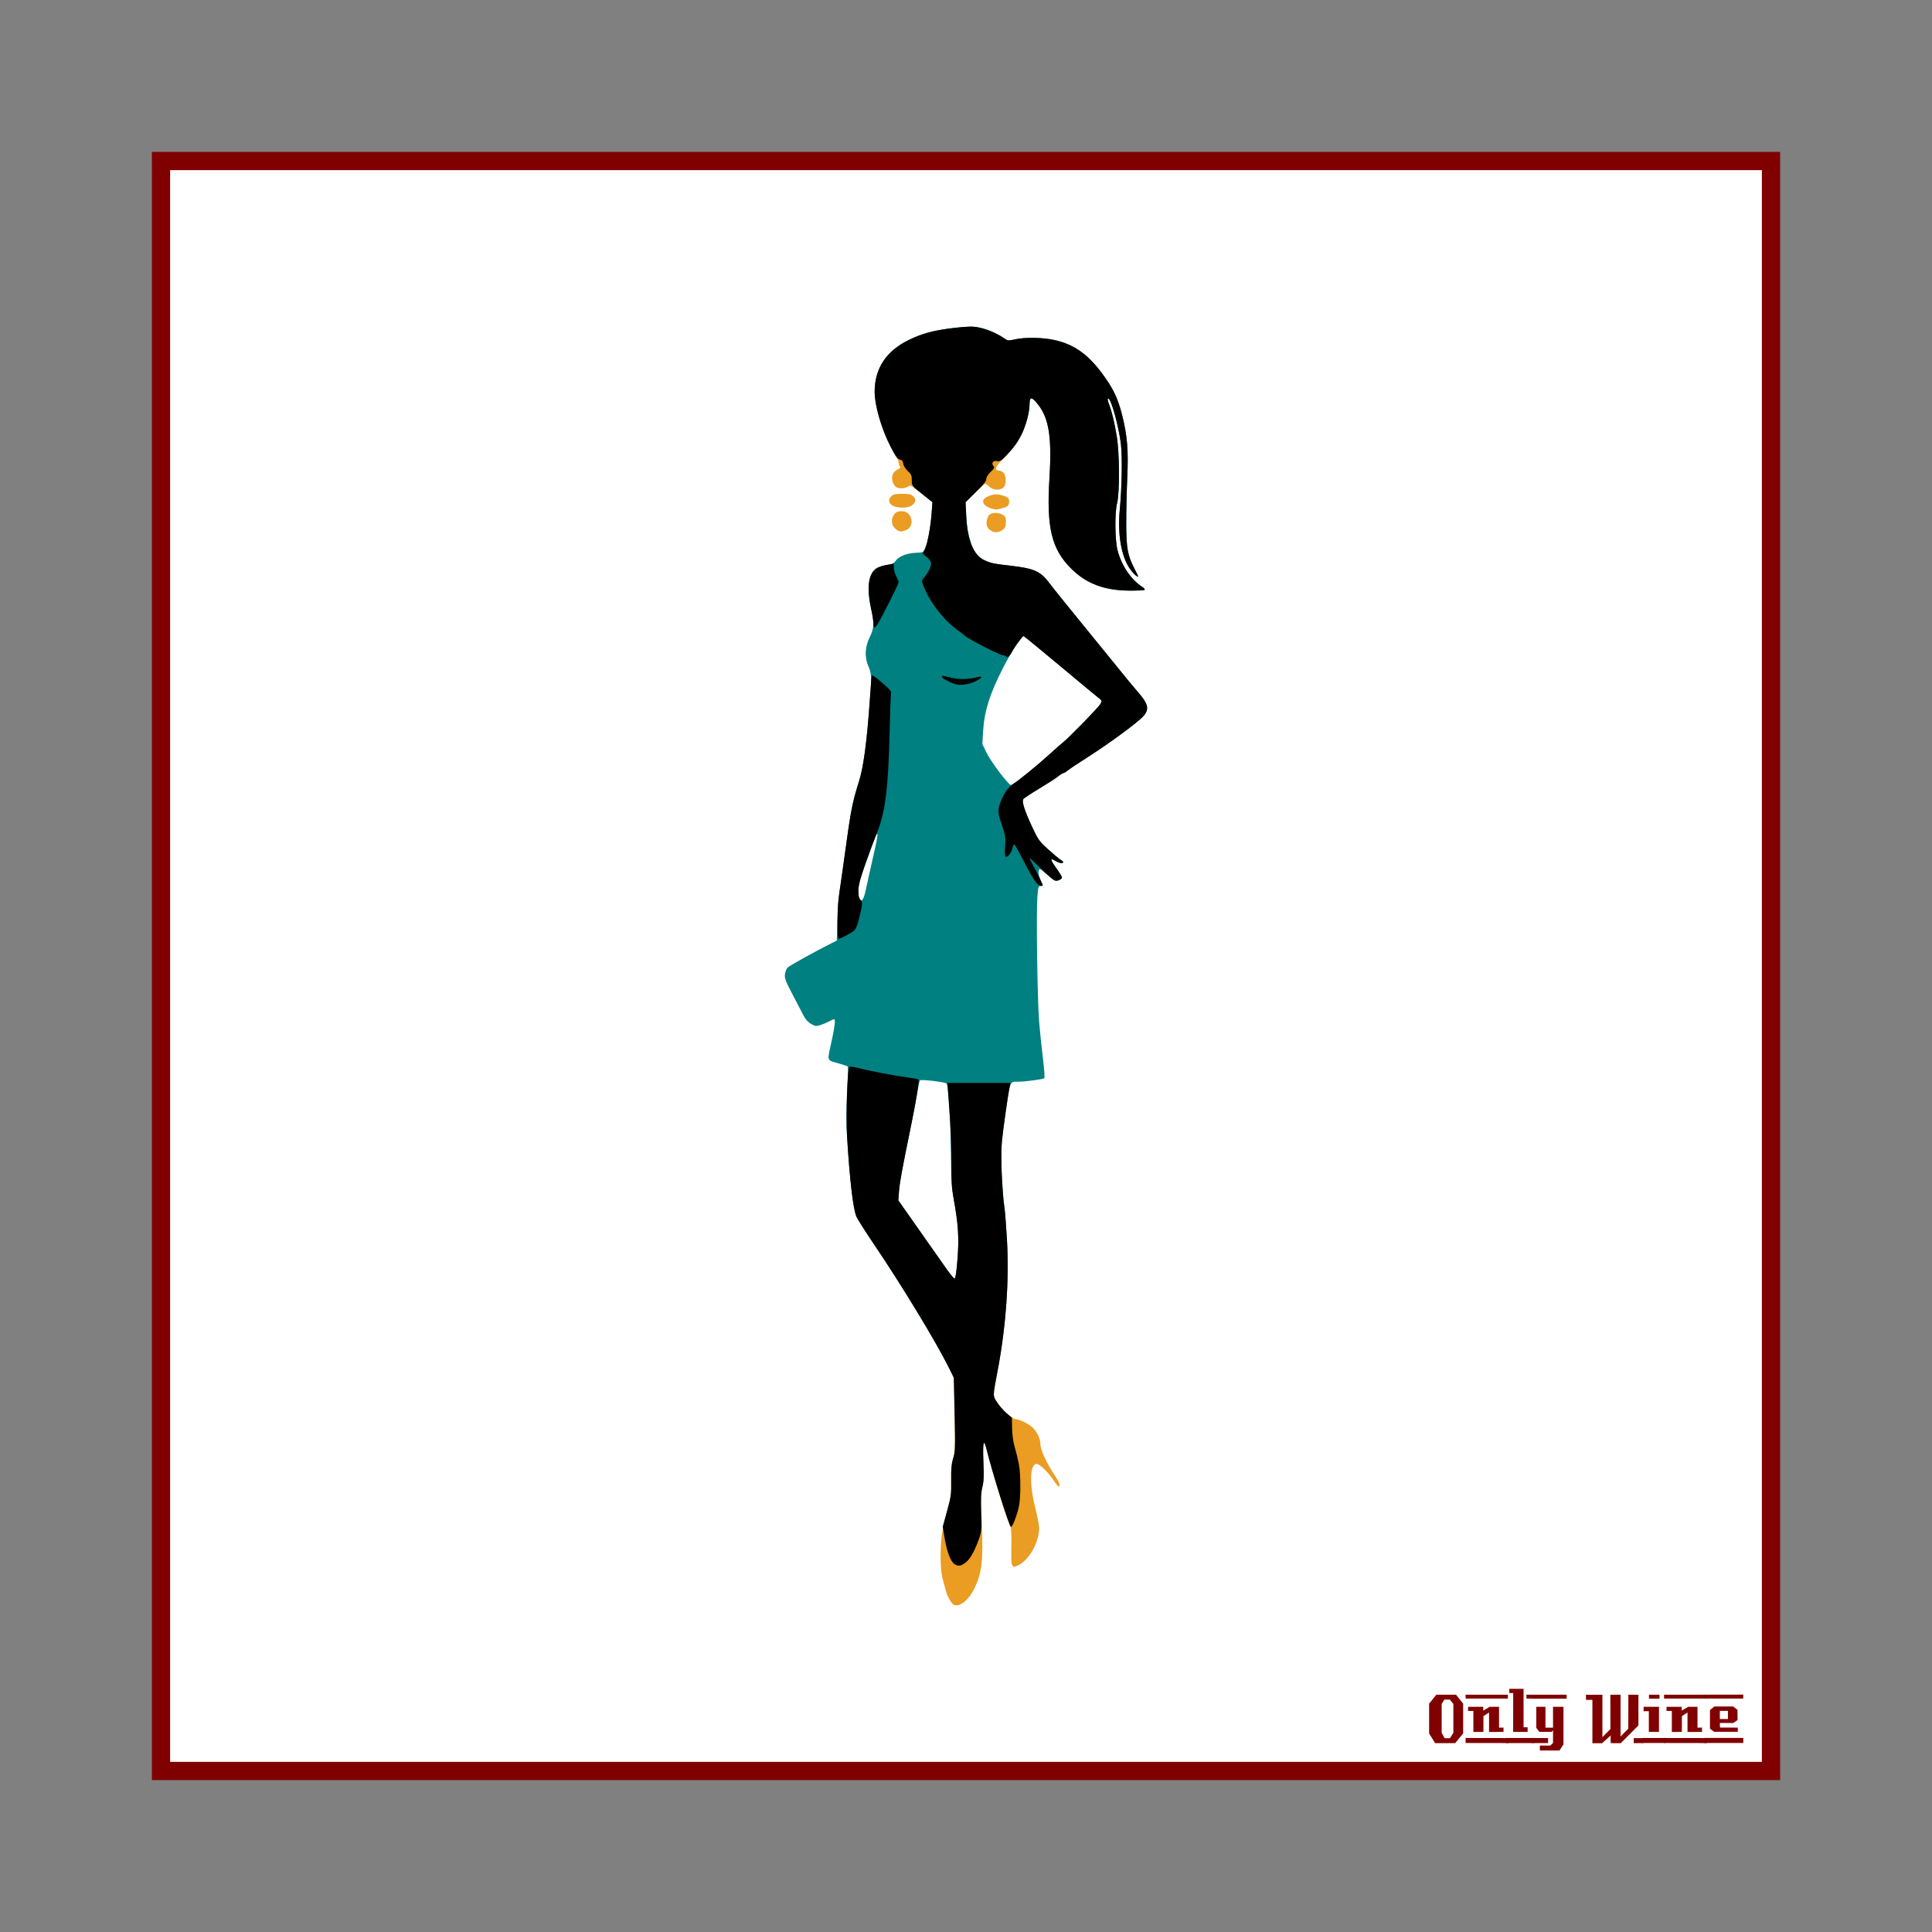 <svg:svg xmlns:ns1="http://sodipodi.sourceforge.net/DTD/sodipodi-0.dtd" xmlns:ns2="http://www.inkscape.org/namespaces/inkscape" xmlns:svg="http://www.w3.org/2000/svg" height="1051.081" id="svg2" version="1.1" viewBox="-82.627 -82.627 1051.081 1051.081" width="1051.081" ns1:docname="OnlyWine-56.svg" ns2:version="0.48+devel r9772">
  <svg:rect x="-82.627" y="-82.627" width="1051.081" height="1051.081" fill="#808080" stroke="none"/>
  <svg:g id="layer1" transform="translate(0,-166.536)" ns1:insensitive="true" ns2:groupmode="layer" ns2:label="Background">
    <svg:rect height="875.894" id="rect3840" style="color:#000000;fill:#ffffff;stroke:#800000;stroke-width:9.933;stroke-linecap:butt;stroke-linejoin:miter;stroke-miterlimit:4;stroke-opacity:1;stroke-dasharray:none;stroke-dashoffset:0;marker:none;visibility:visible;display:inline;overflow:visible;enable-background:accumulate" width="875.901" x="4.963" y="171.502" />
    <svg:g id="g3889" style="fill:#800000">
      <svg:path d="m 713.379,1026.962 -4.32,5.28 -10.92,0 -3.28,-5.28 0,-16.2 3.96,-4.88 10.68,0 3.88,4.88 0,16.2 m -5.32,-0.32 0,-15.72 -1.92,-2.36 -2.96,0 -1.48,2.36 0,15.72 1.6,2.92 2.88,0 1.88,-2.92" id="path3847" style="font-size:40px;font-style:normal;font-variant:normal;font-weight:normal;font-stretch:normal;text-align:start;line-height:125%;letter-spacing:0px;word-spacing:0px;writing-mode:lr-tb;text-anchor:start;fill:#800000;fill-opacity:1;stroke:none;font-family:LambrettistA;-inkscape-font-specification:LambrettistA" ns2:connector-curvature="0" />
      <svg:path d="m 737.71,1008.002 -23,0 0,-2.12 23,0 0,2.12 m -2.36,18.12 c -3.733,0 -6.36,0.013 -7.88,0.04 l 0,-10.6 -3.04,2 -0.04,8.56 -5.44,0.04 c 0,0 0,-3.813 0,-11.44 l -2.88,0 c -0.027,-1.52 -0.027,-2.267 0,-2.24 l 8.24,0 0,2.08 3.52,-2.08 5.08,0 c -2e-5,0 -2e-5,3.773 0,11.32 l 2.44,0 0,2.32 m 2.68,6.08 -23.32,-0.04 0,-2.72 23.32,0.04 c -2e-5,0 -2e-5,0.907 0,2.72" id="path3849" style="font-size:40px;font-style:normal;font-variant:normal;font-weight:normal;font-stretch:normal;text-align:start;line-height:125%;letter-spacing:0px;word-spacing:0px;writing-mode:lr-tb;text-anchor:start;fill:#800000;fill-opacity:1;stroke:none;font-family:LambrettistA;-inkscape-font-specification:LambrettistA" ns2:connector-curvature="0" />
      <svg:path d="m 751.538,1008.002 -3.72,0 c -10e-6,-0.72 -10e-6,-1.12 0,-1.2 -0.027,-0.08 -0.04,-0.387 -0.04,-0.92 l 3.76,0 0,2.12 m -3.08,18.12 -7.88,0 0.04,-21.12 -2.12,0 0,-2.32 7.76,0 0,20.92 2.2,0 0,2.52 m 3.2,6.08 -14.88,0 c 0,0 0,-0.92 0,-2.76 l 14.84,0 c -10e-6,0.747 0.013,1.667 0.04,2.76" id="path3851" style="font-size:40px;font-style:normal;font-variant:normal;font-weight:normal;font-stretch:normal;text-align:start;line-height:125%;letter-spacing:0px;word-spacing:0px;writing-mode:lr-tb;text-anchor:start;fill:#800000;fill-opacity:1;stroke:none;font-family:LambrettistA;-inkscape-font-specification:LambrettistA" ns2:connector-curvature="0" />
      <svg:path d="m 769.717,1008.042 -18.92,0.04 c 0,-1.467 0,-2.2 0,-2.2 l 18.88,0 c 0.027,1.333 0.04,2.053 0.04,2.16 m -1.76,24.88 -2.16,3.32 -10.68,0 0,-2.68 5.72,0 1.44,-1.44 0,-6.84 -0.84,0.84 -6.56,0 -1.72,-2.2 0,-11.44 5,0 0,11.36 4.12,0 0,-11.36 5.68,0 0,20.44 m -8.36,-0.72 -8.8,0 0,-2.76 8.8,0.04 0,2.72" id="path3853" style="font-size:40px;font-style:normal;font-variant:normal;font-weight:normal;font-stretch:normal;text-align:start;line-height:125%;letter-spacing:0px;word-spacing:0px;writing-mode:lr-tb;text-anchor:start;fill:#800000;fill-opacity:1;stroke:none;font-family:LambrettistA;-inkscape-font-specification:LambrettistA" ns2:connector-curvature="0" />
      <svg:path d="m 811.381,1032.242 -5.2,0 0,-2.72 5.2,0 0,2.72 m -2.64,-9.64 -9.64,9.68 c -2,0 -3.8,-0.013 -5.4,-0.04 -0.08,0 -0.107,-1.373 -0.08,-4.12 l -4.76,4.24 c -10e-6,-0.027 -0.013,-0.053 -0.04,-0.08 l -5.12,0 c -10e-6,0 -10e-6,-7.867 0,-23.6 l -3.48,0 -0.04,-2.76 8.96,0 0,23.08 4.36,-4.44 -0.04,-18.64 c 2.187,10e-5 4.04,-0.013 5.56,-0.04 l 0,22.76 4.2,-4.24 0.04,-18.52 c 1.387,0.027 3.213,0.04 5.48,0.04 -3e-5,3.28 -3e-5,8.84 0,16.68" id="path3855" style="font-size:40px;font-style:normal;font-variant:normal;font-weight:normal;font-stretch:normal;text-align:start;line-height:125%;letter-spacing:0px;word-spacing:0px;writing-mode:lr-tb;text-anchor:start;fill:#800000;fill-opacity:1;stroke:none;font-family:LambrettistA;-inkscape-font-specification:LambrettistA" ns2:connector-curvature="0" />
      <svg:path d="m 820.202,1008.042 -5.72,0 0,-2.16 5.72,0 0,2.16 m -0.28,18.08 -5.52,0 c -0.027,-2.16 -0.027,-5.92 0,-11.28 l -2.84,0.04 c -0.027,-1.573 -0.027,-2.373 0,-2.4 l 8.36,0 0,13.64 m 3.6,6.04 -12.64,0 c 0,0 0,-0.907 0,-2.72 l 12.64,0 0,2.72" id="path3857" style="font-size:40px;font-style:normal;font-variant:normal;font-weight:normal;font-stretch:normal;text-align:start;line-height:125%;letter-spacing:0px;word-spacing:0px;writing-mode:lr-tb;text-anchor:start;fill:#800000;fill-opacity:1;stroke:none;font-family:LambrettistA;-inkscape-font-specification:LambrettistA" ns2:connector-curvature="0" />
      <svg:path d="m 845.679,1008.002 -23,0 0,-2.12 23,0 0,2.12 m -2.36,18.12 c -3.733,0 -6.36,0.013 -7.88,0.04 l 0,-10.6 -3.04,2 -0.04,8.56 -5.44,0.04 c 0,0 0,-3.813 0,-11.44 l -2.88,0 c -0.027,-1.52 -0.027,-2.267 0,-2.24 l 8.24,0 0,2.08 3.52,-2.08 5.08,0 c -2e-5,0 -2e-5,3.773 0,11.32 l 2.44,0 0,2.32 m 2.68,6.08 -23.32,-0.04 0,-2.72 23.32,0.04 c -2e-5,0 -2e-5,0.907 0,2.72" id="path3859" style="font-size:40px;font-style:normal;font-variant:normal;font-weight:normal;font-stretch:normal;text-align:start;line-height:125%;letter-spacing:0px;word-spacing:0px;writing-mode:lr-tb;text-anchor:start;fill:#800000;fill-opacity:1;stroke:none;font-family:LambrettistA;-inkscape-font-specification:LambrettistA" ns2:connector-curvature="0" />
      <svg:path d="m 865.787,1005.842 -0.04,2.16 -21.48,0 c 0,10e-5 0,-0.707 0,-2.12 l 21.52,-0.04 m -3,20.24 -12.84,0 -2.28,-1.68 0,-10.2 2.4,-1.88 10.24,0 2.32,1.84 0.04,5.52 -2.32,1.6 -7.32,0 c -10e-6,0.64 0.013,1.067 0.04,1.28 0.053,0.213 0.08,0.613 0.08,1.2 l 9.64,0.04 c 0.053,0.907 0.053,1.667 0,2.28 m 3.04,6.08 -21.24,0 c 0,0 0,-0.92 0,-2.76 l 21.24,0 c -0.053,1.493 -0.053,2.413 0,2.76 m -8.4,-13.04 0,-4.44 -4.4,0 0,4.44 4.4,0" id="path3861" style="font-size:40px;font-style:normal;font-variant:normal;font-weight:normal;font-stretch:normal;text-align:start;line-height:125%;letter-spacing:0px;word-spacing:0px;writing-mode:lr-tb;text-anchor:start;fill:#800000;fill-opacity:1;stroke:none;font-family:LambrettistA;-inkscape-font-specification:LambrettistA" ns2:connector-curvature="0" />
    </svg:g>
  </svg:g>
  <svg:g id="layer2" ns2:groupmode="layer" ns2:label="Draw">
    <svg:g id="g3569" transform="translate(-545.62,-1.857)">
      <svg:path d="m 953.743,197.338 c -2.67,0 -3.78,0.602 -4.875,2.719 -1.284,2.484 -0.653,5.344 1.531,7.062 1.918,1.508 2.5,1.584 5.25,0.625 5.34,-1.862 3.773,-10.406 -1.906,-10.406 z" id="path8996" style="fill:#ea9c23" ns2:connector-curvature="0" />
      <svg:path d="m 953.837,187.869 c -3.446,0 -4.744,0.252 -5.812,1.219 -1.907,1.726 -1.722,3.786 0.438,5.125 2.654,1.645 8.635,1.55 10.844,-0.188 2.079,-1.635 2.19,-3.267 0.344,-4.938 -1.068,-0.967 -2.366,-1.219 -5.812,-1.219 z" id="path8992" style="fill:#ea9c23" ns2:connector-curvature="0" />
      <svg:path d="m 965.281,188.469 2.188,0 0,-33.781 -23.25,0 c 1.9,4.891 4.044,9.581 6.312,12.906 0.735,1.078 1.344,2.576 1.344,3.312 0.002,0.737 0.324,1.668 0.719,2.062 0.521,0.521 0.223,0.948 -1.125,1.594 -2.685,1.287 -3.79,3.915 -2.844,6.781 0.413,1.25 1.302,2.581 1.969,2.938 1.778,0.952 4.72,0.793 6.344,-0.344 1.35,-0.946 1.715,-0.768 7.375,3.75 l 0.969,0.781 z" id="path10444" style="fill:#ea9c23;fill-opacity:1" ns2:connector-curvature="0" />
      <svg:path d="m 1003.812,198.312 c -1.227,0.128 -2.303,0.555 -2.906,1.281 -0.402,0.484 -0.914,1.952 -1.125,3.25 -0.412,2.541 0.85,4.61 3.406,5.625 2.767,1.098 6.685,-0.955 6.938,-3.625 0.369,-3.904 -0.062,-4.945 -2.438,-5.938 -1.271,-0.531 -2.648,-0.722 -3.875,-0.594 z" id="path10453" style="fill:#ea9c23;fill-opacity:1" ns2:connector-curvature="0" />
      <svg:path d="m 991.125,214.188 0,2.281 0.812,0 c -0.305,-0.69 -0.549,-1.509 -0.812,-2.281 z" id="path10451" style="fill:#008080" ns2:connector-curvature="0" />
      <svg:path d="m 1016.844,158.531 -25.719,0 0,31.156 2.188,-2.156 c 2.766,-2.695 5.29,-4.986 5.594,-5.094 0.304,-0.108 1.302,0.552 2.219,1.469 1.977,1.977 5.856,2.279 7.719,0.594 1.828,-1.654 1.67,-7.03 -0.25,-8.375 -0.799,-0.559 -1.986,-1 -2.625,-1 -2.322,0 -0.957,-2.794 3.344,-6.812 2.92,-2.729 5.379,-6.174 7.531,-9.781 z M 1005,188.188 c -2.669,0 -6.466,1.639 -7,3.031 -0.801,2.087 1.518,4.086 5.844,5.031 0.719,0.157 1.705,0.17 2.187,0.031 0.483,-0.139 1.639,-0.46 2.594,-0.688 2.55,-0.608 3.375,-1.467 3.375,-3.562 0,-1.533 -0.436,-2.034 -2.375,-2.844 -1.302,-0.544 -3.376,-1 -4.625,-1 z" id="path10449" style="fill:#ea9c23;fill-opacity:1" ns2:connector-curvature="0" />
      <svg:path d="m 1006.062,663.094 -26.969,0 2.812,5.688 0.438,19.938 c 0.384,18.2 0.314,20.263 -0.781,23.844 -0.927,3.031 -1.182,5.78 -1.094,12.094 0.104,7.38 -0.105,8.933 -2.062,16.312 -3.189,12.02 -3.656,15.191 -3.656,24.719 0,8.401 0.351,10.556 3.188,20.125 0.65,2.194 2.569,5.5 3.656,6.281 2.739,1.967 8.02,-1.831 11.125,-8 4.519,-8.977 5.274,-15.164 4.375,-36.562 -0.554,-13.184 -0.522,-15.915 0.344,-19.281 0.802,-3.117 0.93,-5.985 0.594,-13.906 -0.428,-10.103 0.145,-12.809 1.531,-7.188 2.889,11.716 12.027,41.295 13.219,42.781 0.354,0.442 0.544,5.014 0.438,10.594 -0.209,10.952 0.066,11.87 3.156,10.562 6.205,-2.626 11.972,-12.583 11.938,-20.625 -0.01,-1.438 -0.905,-6.156 -2,-10.469 -3.341,-13.16 -3.14,-23.833 0.469,-24.375 1.561,-0.234 6.561,4.526 9.5,9.062 1.146,1.769 2.326,3.219 2.625,3.219 1.236,0 0.358,-2.358 -2.375,-6.469 -4.247,-6.389 -7.531,-13.636 -7.531,-16.562 0,-2.954 -1.764,-6.65 -4.344,-9.094 -2.052,-1.944 -7.074,-4.415 -9,-4.438 -1.817,-0.021 -7.744,-5.379 -10.187,-9.188 -2.41,-3.755 -2.418,-2.838 0.312,-17.312 0.11,-0.581 0.175,-1.168 0.281,-1.75 z" id="path10458" style="fill:#ea9c23;fill-opacity:1" ns2:connector-curvature="0" />
      <svg:path d="m 990.344,96.938 c -1.918,0.039 -4.321,0.242 -7.906,0.656 -11.378,1.313 -17.625,2.97 -25.156,6.656 -12.226,5.984 -18.486,15.58 -18.438,28.25 0.022,5.672 2.306,14.288 5.375,22.188 l 23.25,0 0,33.781 -2.188,0 4.969,3.969 -0.375,5.562 c -0.515,7.335 -2.213,16.747 -3.531,19.562 -1.025,2.191 -1.169,2.267 -5.094,2.406 -4.752,0.169 -9.443,2.015 -10.969,4.344 -0.826,1.261 -1.988,1.802 -5.062,2.344 -2.187,0.385 -4.683,1.174 -5.562,1.75 -4.097,2.684 -5.19,11.337 -2.781,21.844 1.83,7.981 1.696,10.793 -0.75,15.688 -2.636,5.274 -2.854,11.031 -0.594,16.031 1.651,3.653 1.705,5.951 0.625,19.594 -1.863,23.535 -3.492,35.481 -5.938,43.125 -3.515,10.986 -4.422,15.68 -7.719,40.188 -1.088,8.086 -2.31,16.469 -2.719,18.625 -0.409,2.156 -0.937,9.187 -1.156,15.656 l -0.375,11.781 -2.938,1.469 c -9.273,4.659 -23.009,12.289 -23.906,13.281 -0.574,0.635 -1.205,2.281 -1.375,3.656 -0.265,2.143 0.381,3.754 4.344,11.312 2.544,4.852 5.242,10.058 6.031,11.562 0.863,1.646 2.443,3.285 3.938,4.125 2.202,1.238 2.743,1.3 4.906,0.594 1.342,-0.438 3.466,-1.334 4.719,-2 1.253,-0.666 2.554,-1.219 2.875,-1.219 0.793,0 0.183,4.901 -1.594,12.75 -2.276,10.057 -2.467,9.488 3.5,11.156 2.802,0.784 5.264,1.608 5.469,1.812 0.204,0.204 0.049,6.493 -0.344,13.969 -0.481,9.155 -0.514,16.897 -0.094,23.719 1.48,24.015 3.375,40.033 5.188,44.094 0.642,1.438 5.14,8.5 10,15.688 14.646,21.662 33.193,52.22 39.938,65.812 l 0.188,0.375 26.969,0 c 4.312,-23.592 6,-47.834 4.75,-69.625 -0.448,-7.817 -1.088,-15.754 -1.406,-17.625 -0.318,-1.871 -0.907,-9.101 -1.312,-16.094 -0.782,-13.494 -0.572,-17.54 1.969,-35.062 2.597,-17.911 2.212,-16.951 6.844,-16.969 3.938,-0.015 13.649,-1.311 14.25,-1.906 0.29,-0.286 -0.066,-5.194 -0.781,-10.906 -0.715,-5.712 -1.641,-14.664 -2.062,-19.875 -0.932,-11.508 -1.613,-59.031 -0.969,-67.625 0.411,-5.491 0.614,-6.219 1.719,-6.219 1.527,0 1.517,0.173 -0.094,-3.469 -0.82,-1.853 -1.158,-3.621 -0.906,-4.625 0.403,-1.606 0.447,-1.58 4.594,1.938 4.45,3.775 4.86,3.937 6.844,2.875 1.784,-0.955 1.621,-1.519 -1.688,-6.156 -3.497,-4.9 -3.711,-6.017 -0.812,-4.25 2.148,1.31 4.406,1.703 4.406,0.781 0,-0.276 -0.723,-0.936 -1.594,-1.469 -0.87,-0.532 -3.842,-3.026 -6.625,-5.531 -4.528,-4.075 -5.397,-5.23 -8.156,-11.094 -4.672,-9.929 -6.301,-15.015 -5.25,-16.281 0.469,-0.565 4.325,-3.091 8.563,-5.625 4.237,-2.534 8.809,-5.492 10.156,-6.562 1.347,-1.07 2.748,-1.938 3.125,-1.938 0.377,0 1.289,-0.552 2.031,-1.219 0.742,-0.667 5.862,-4.078 11.375,-7.594 11.827,-7.542 27.066,-18.779 30.031,-22.156 3.333,-3.796 2.697,-6.56 -3,-13.125 -1.69,-1.948 -4.344,-5.099 -5.875,-7 -1.531,-1.901 -10.988,-13.541 -21.031,-25.844 -10.043,-12.303 -19.458,-23.977 -20.906,-25.938 -5.06,-6.849 -8.345,-8.374 -21.188,-9.875 -9.97,-1.165 -10.932,-1.37 -14.656,-3.094 -2.739,-1.268 -4.862,-3.842 -6.469,-7.469 l -0.812,0 0,-2.281 c -1.279,-3.746 -2.165,-8.274 -2.438,-13.906 l -0.375,-7.844 2.812,-2.75 0,-31.156 25.719,0 c 3.78,-6.335 6.281,-13.384 6.281,-19.469 0,-4.249 1.159,-4.137 4.75,0.438 5.836,7.436 7.437,18.015 6.062,40 -1.677,26.834 1.171,38.544 11.969,49.219 8.251,8.157 18.063,11.799 31.906,11.844 4.106,0.013 7.662,-0.184 7.906,-0.438 0.244,-0.253 -0.289,-0.943 -1.188,-1.531 -6.208,-4.067 -11.158,-11.301 -13.469,-19.688 -1.507,-5.469 -1.676,-20.825 -0.281,-26.156 1.397,-5.342 1.293,-27.013 -0.187,-35.938 -1.291,-7.783 -2.673,-13.558 -4.063,-17.156 -1.077,-2.789 -1.194,-3.975 -0.375,-3.469 1.664,1.028 5.544,15.392 6.656,24.625 0.83,6.892 0.539,23.754 -0.625,35.875 -1.244,12.95 0.796,25.031 5.344,31.719 1.165,1.712 2.805,3.573 3.656,4.125 1.437,0.931 1.374,0.683 -0.812,-3.531 -3.929,-7.575 -4.642,-11.383 -4.656,-25.125 -0.01,-6.649 0.246,-17.836 0.562,-24.844 0.676,-14.936 0.028,-22.754 -2.844,-34.125 -2.343,-9.278 -5.018,-14.774 -11.344,-23.156 -7.606,-10.08 -15.088,-15.235 -25.438,-17.531 -6.359,-1.411 -15.881,-1.591 -21.219,-0.406 -4.018,0.891 -4.12,0.882 -6.531,-0.781 -3.69,-2.545 -9.19,-4.835 -13.625,-5.688 -1.599,-0.308 -3.019,-0.446 -4.938,-0.406 z m 29.5,168.344 c 0.235,0 8.958,7.129 19.375,15.844 10.416,8.715 19.923,16.621 21.156,17.562 2.167,1.654 2.213,1.789 1.281,3.531 -0.981,1.834 -17.137,18.408 -20.437,20.969 -0.996,0.772 -3.636,3.111 -5.875,5.219 -4.098,3.858 -10.329,9.08 -17.719,14.812 -2.198,1.705 -4.283,3.091 -4.656,3.094 -1.297,0.008 -10.939,-12.753 -13.219,-17.5 l -2.312,-4.781 0.406,-7 c 0.617,-10.811 3.787,-20.828 11,-34.75 4.433,-8.558 9.897,-17 11,-17 z m -79.563,107.812 c 0.275,0.475 -0.176,2.996 -1.5,8.844 -1.056,4.666 -2.335,10.383 -2.844,12.719 -0.509,2.336 -1.44,6.527 -2.062,9.312 -1.21,5.413 -2.384,6.483 -3.625,3.281 -1.165,-3.007 -0.107,-7.755 4.625,-20.969 2.491,-6.955 4.673,-12.829 4.875,-13.031 0.248,-0.248 0.439,-0.314 0.531,-0.156 z M 963.5,506.969 c 0.673,-0.621 13.696,0.933 14.406,1.719 1.024,1.132 2.259,20.224 2.469,38.219 0.159,13.679 0.453,18.858 1.469,24.531 2.511,14.023 2.974,21.383 2.062,32.906 -0.544,6.885 -1.086,10.524 -1.562,10.5 -0.402,-0.021 -2.308,-2.298 -4.25,-5.062 C 976.151,607.017 969.409,597.429 963.125,588.5 l -11.406,-16.219 0.375,-5 c 0.376,-4.802 1.605,-11.499 6.562,-35.719 1.251,-6.11 2.735,-14.039 3.312,-17.625 0.577,-3.586 1.272,-6.729 1.531,-6.969 z" id="path8965" style="fill:#008080" ns2:connector-curvature="0" />
      <svg:path d="m 925.055,499.651 c -1.068,1.125 -1.912,26.5 -1.25,37.469 1.462,24.231 3.274,39.818 5.156,44.094 0.633,1.438 5.14,8.5 10,15.688 14.646,21.662 33.193,52.22 39.938,65.812 l 3,6.062 0.438,19.938 c 0.384,18.2 0.314,20.263 -0.781,23.844 -0.927,3.031 -1.182,5.78 -1.094,12.094 0.106,7.563 -0.069,8.79 -2.25,16.656 l -2.344,8.5 1.062,6.375 c 1.194,7.146 3.206,12.474 5.25,13.906 1.947,1.364 3.578,1.191 6,-0.656 2.563,-1.955 4.969,-6.136 7.25,-12.562 1.625,-4.576 1.699,-5.242 1.375,-14.75 -0.26,-7.646 -0.105,-10.864 0.656,-13.875 0.781,-3.087 0.895,-6.06 0.562,-13.906 -0.428,-10.104 0.144,-12.806 1.531,-7.188 3.349,13.558 12.418,42.41 13.438,42.75 0.74,0.247 3.087,-5.703 4.281,-10.875 1.084,-4.691 1.11,-17.419 0.031,-23.219 -0.468,-2.516 -1.47,-6.609 -2.219,-9.125 -0.861,-2.893 -1.398,-6.715 -1.469,-10.375 l -0.125,-5.781 -2.969,-2.531 c -1.627,-1.391 -3.896,-4.025 -5.062,-5.844 -2.409,-3.755 -2.418,-2.838 0.312,-17.312 4.553,-24.138 6.312,-49.047 5.031,-71.375 -0.448,-7.817 -1.088,-15.754 -1.406,-17.625 -1.27,-7.464 -2.072,-28.643 -1.344,-35.562 0.889,-8.453 3.302,-25.497 4.312,-30.438 l 0.312,-1.469 -17.094,0 -17.125,0 0.438,6.375 c 0.237,3.504 0.716,10.483 1.062,15.531 0.347,5.048 0.598,14.751 0.562,21.562 -0.051,9.874 0.221,13.832 1.281,19.562 2.536,13.703 3.011,21.332 2.094,32.938 -0.544,6.885 -1.086,10.524 -1.562,10.5 -0.402,-0.021 -2.308,-2.298 -4.25,-5.062 -1.942,-2.765 -8.685,-12.353 -14.969,-21.281 l -11.406,-16.219 0.375,-5 c 0.376,-4.807 1.622,-11.606 6.562,-35.719 2.829,-13.808 4.575,-24.488 4.062,-25 -0.214,-0.214 -2.097,-0.631 -4.156,-0.906 -8.806,-1.178 -22.038,-3.672 -29.094,-5.5 -2.15,-0.557 -4.129,-0.792 -4.406,-0.5 z" id="path9037" style="fill:#000000" ns2:connector-curvature="0" />
      <svg:path d="m 937.243,286.963 c -0.142,0.479 -0.584,6.023 -1,12.312 -1.511,22.867 -3.433,37.251 -6.031,45.375 -2.724,8.518 -4.201,15.167 -5.719,25.844 -2.516,17.696 -4.739,33.614 -5.312,37.875 -0.314,2.336 -0.582,8.144 -0.594,12.906 -0.014,5.536 0.225,8.656 0.656,8.656 0.993,0 6.619,-2.909 8.312,-4.312 0.967,-0.801 1.852,-2.886 2.656,-6.125 2.114,-8.52 2.199,-9.229 0.938,-10.625 -0.847,-0.937 -1.159,-2.322 -1.125,-5.281 0.037,-3.178 0.892,-6.354 4.031,-15.156 2.18,-6.114 4.742,-12.941 5.688,-15.188 4.83,-11.476 6.57,-25.059 7.25,-56.344 0.23,-10.602 0.574,-19.775 0.75,-20.406 0.331,-1.187 -0.679,-2.277 -6.906,-7.562 -2.227,-1.89 -3.421,-2.55 -3.594,-1.969 z" id="path9029" style="fill:#000000" ns2:connector-curvature="0" />
      <svg:path d="m 976.024,286.932 c -0.607,-0.05 -0.625,0.148 -0.625,0.562 0,0.762 4.761,3.288 7.531,4 2.793,0.718 7.366,0.043 10.75,-1.594 3.799,-1.837 4.32,-3.193 0.875,-2.25 -4.453,1.219 -10.201,1.3 -14.375,0.219 -2.341,-0.607 -3.55,-0.888 -4.156,-0.938 z" id="path9027" style="fill:#000000" ns2:connector-curvature="0" />
      <svg:path d="m 949.274,225.994 -3.125,0.438 c -7.696,1.07 -10.623,4.763 -10.594,13.344 0.009,2.709 0.612,7.414 1.312,10.469 0.7,3.055 1.272,6.684 1.281,8.031 0.021,3.002 0.557,3.067 2.375,0.312 1.995,-3.024 11.344,-21.616 11.344,-22.562 0,-0.435 -0.562,-1.909 -1.281,-3.25 -0.719,-1.341 -1.312,-3.398 -1.312,-4.594 l 0,-2.188 z" id="path9019" style="fill:#000000" ns2:connector-curvature="0" />
      <svg:path d="m 990.337,96.932 c -1.918,0.039 -4.321,0.242 -7.906,0.656 -11.378,1.313 -17.625,2.97 -25.156,6.656 -12.226,5.984 -18.486,15.58 -18.438,28.25 0.028,7.488 3.738,20.323 8.562,29.562 3.16,6.052 3.84,6.972 5.469,7.281 0.862,0.164 1.387,0.867 1.531,2.125 0.127,1.105 1.127,2.733 2.438,3.969 1.916,1.807 2.219,2.541 2.219,5.125 0,3.004 0.041,3.028 5.625,7.438 l 5.594,4.438 -0.406,5.562 c -0.553,7.732 -2.232,16.817 -3.688,19.875 l -1.219,2.562 2.281,1.906 c 1.577,1.3 2.281,2.419 2.281,3.625 -0.003,1.812 -1.83,5.324 -4,7.688 -1.149,1.252 -1.174,1.549 -0.312,3.906 3.313,9.068 11.685,19.794 19.594,25.062 0.757,0.504 2.119,1.6 3.031,2.438 2.098,1.926 19.212,10.688 20.875,10.688 0.683,0 1.423,0.311 1.656,0.688 0.57,0.923 2.065,-0.374 3.375,-2.906 1.259,-2.435 5.582,-8.25 6.125,-8.25 0.219,0 8.927,7.129 19.344,15.844 10.417,8.715 19.923,16.621 21.156,17.562 2.167,1.654 2.213,1.789 1.281,3.531 -0.96,1.794 -17.072,18.351 -20.312,20.875 -0.936,0.729 -4.037,3.443 -6.875,6.031 -6.578,5.998 -17.038,14.607 -20,16.438 -2.764,1.708 -5.342,5.285 -7.062,9.812 -1.613,4.246 -1.604,6.138 0.062,10.938 2.567,7.393 2.731,8.398 2.344,13.469 -0.261,3.418 -0.156,5.191 0.344,5.5 0.957,0.592 3.12,-2.099 3.594,-4.469 0.204,-1.018 0.619,-2.01 0.906,-2.188 0.287,-0.178 2.347,3.29 4.562,7.688 2.216,4.398 5.053,9.541 6.312,11.438 1.429,2.152 2.755,3.438 3.531,3.438 0.684,0 1.25,-0.085 1.25,-0.219 0,-0.638 -2.902,-6.65 -4.938,-10.25 -1.251,-2.213 -2.25,-4.246 -2.25,-4.531 0,-0.285 2.756,2.195 6.125,5.531 3.369,3.336 6.718,6.262 7.469,6.5 1.485,0.471 4.031,-0.569 4.031,-1.656 0,-0.372 -1.32,-2.546 -2.938,-4.812 -3.497,-4.9 -3.711,-6.017 -0.812,-4.25 2.148,1.31 4.406,1.703 4.406,0.781 0,-0.276 -0.723,-0.936 -1.594,-1.469 -0.87,-0.532 -3.842,-3.026 -6.625,-5.531 -4.528,-4.075 -5.397,-5.23 -8.156,-11.094 -4.672,-9.929 -6.301,-15.015 -5.25,-16.281 0.469,-0.565 4.325,-3.091 8.562,-5.625 4.237,-2.534 8.809,-5.492 10.156,-6.562 1.347,-1.07 2.748,-1.938 3.125,-1.938 0.377,0 1.289,-0.552 2.031,-1.219 0.742,-0.667 5.862,-4.078 11.375,-7.594 11.826,-7.542 27.066,-18.779 30.031,-22.156 3.333,-3.796 2.697,-6.56 -3,-13.125 -1.69,-1.948 -4.344,-5.099 -5.875,-7 -1.531,-1.901 -10.988,-13.541 -21.031,-25.844 -10.043,-12.303 -19.458,-23.977 -20.906,-25.938 -5.06,-6.849 -8.345,-8.374 -21.188,-9.875 -9.97,-1.165 -10.932,-1.37 -14.656,-3.094 -5.789,-2.679 -9.101,-10.76 -9.719,-23.656 l -0.375,-7.844 5.625,-5.531 c 4.045,-3.952 5.656,-5.949 5.656,-7.094 0,-0.987 0.89,-2.441 2.344,-3.812 1.924,-1.815 2.21,-2.407 1.562,-3.188 -1.321,-1.592 -0.25,-3.144 1.875,-2.719 1.586,0.317 2.3,-0.115 5.094,-3.031 4.086,-4.266 6.103,-7.013 8.344,-11.438 2.216,-4.376 4.312,-12.408 4.312,-16.562 0,-4.249 1.159,-4.137 4.75,0.438 5.836,7.436 7.437,18.015 6.062,40 -1.677,26.834 1.171,38.544 11.969,49.219 8.251,8.157 18.063,11.799 31.906,11.844 4.106,0.013 7.662,-0.184 7.906,-0.438 0.244,-0.253 -0.289,-0.943 -1.188,-1.531 -6.208,-4.067 -11.158,-11.301 -13.469,-19.688 -1.507,-5.469 -1.676,-20.825 -0.281,-26.156 1.397,-5.342 1.292,-27.013 -0.188,-35.938 -1.29,-7.783 -2.673,-13.558 -4.062,-17.156 -1.077,-2.789 -1.194,-3.975 -0.375,-3.469 1.664,1.028 5.544,15.392 6.656,24.625 0.83,6.892 0.539,23.754 -0.625,35.875 -1.244,12.95 0.796,25.031 5.344,31.719 1.165,1.712 2.805,3.573 3.656,4.125 1.437,0.931 1.374,0.683 -0.812,-3.531 -3.929,-7.575 -4.642,-11.383 -4.656,-25.125 -0.01,-6.649 0.246,-17.836 0.562,-24.844 0.675,-14.936 0.028,-22.754 -2.844,-34.125 -2.343,-9.278 -5.018,-14.774 -11.344,-23.156 -7.606,-10.08 -15.088,-15.235 -25.438,-17.531 -6.359,-1.411 -15.881,-1.591 -21.219,-0.406 -4.018,0.891 -4.12,0.882 -6.531,-0.781 -3.69,-2.545 -9.19,-4.835 -13.625,-5.687 -1.599,-0.308 -3.019,-0.446 -4.938,-0.406 z" id="path8957" style="fill:#000000" ns2:connector-curvature="0" />
    </svg:g>
  </svg:g>
</svg:svg>